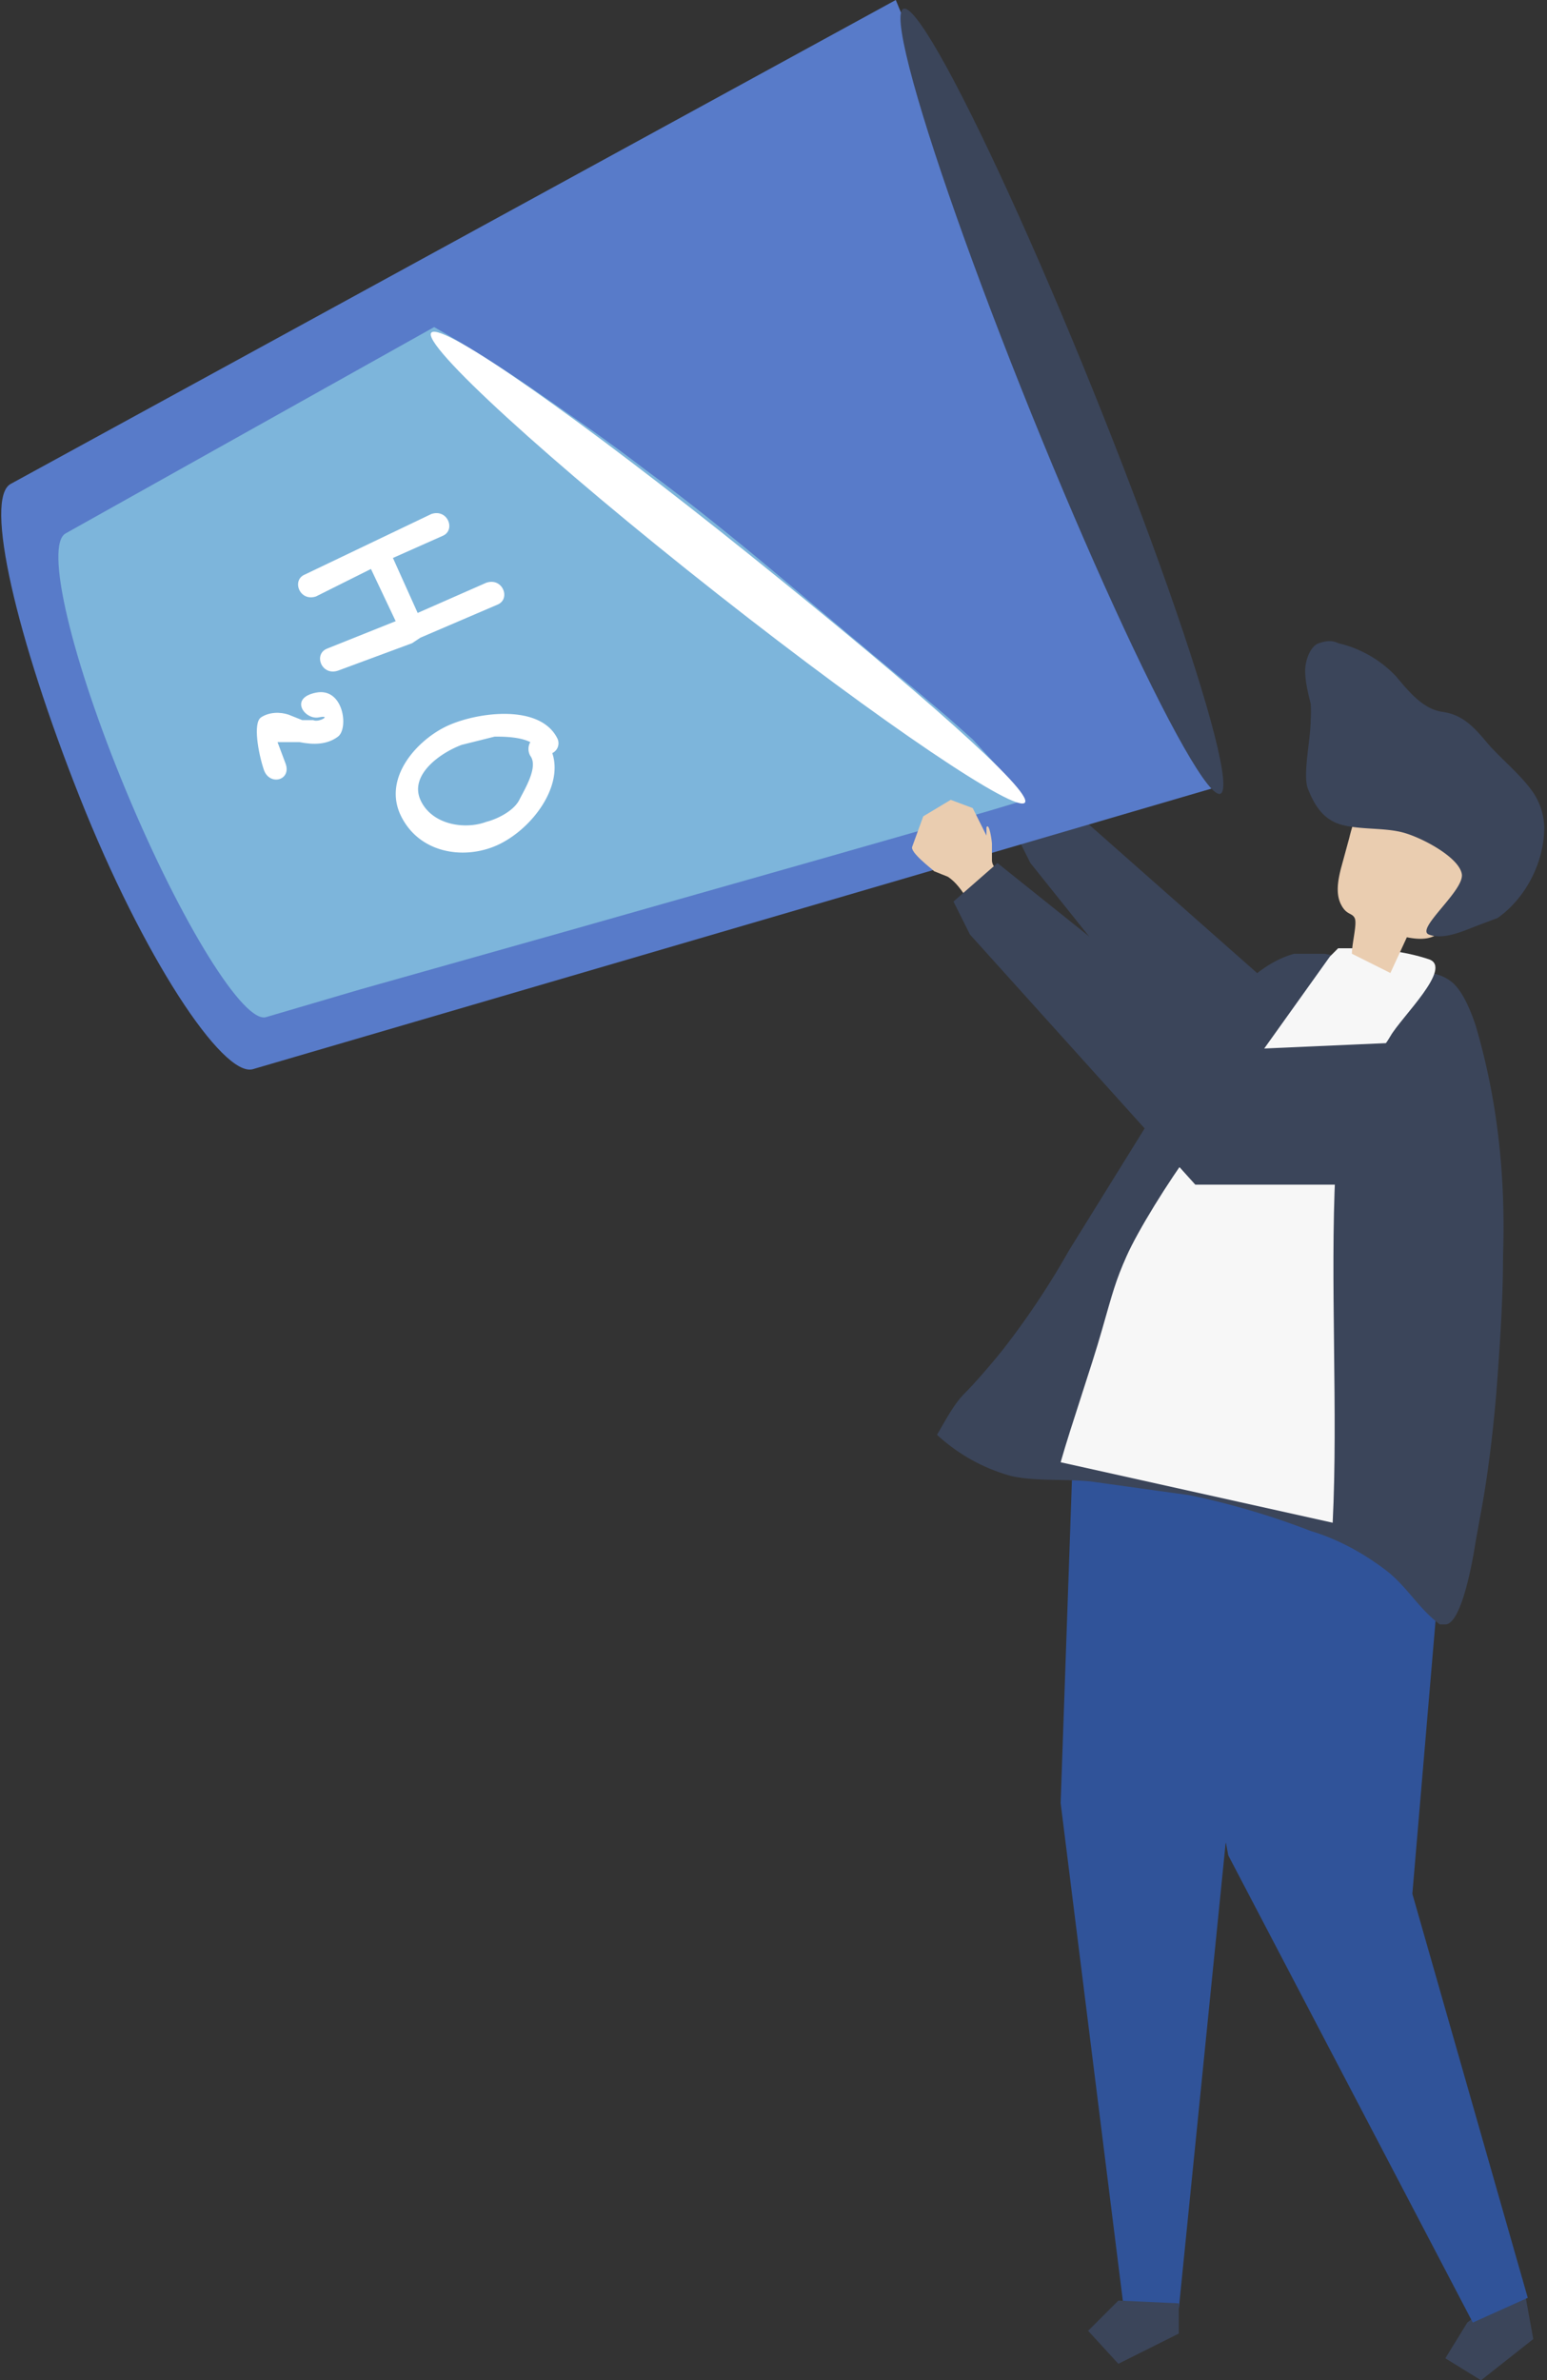 <svg xmlns="http://www.w3.org/2000/svg" viewBox="0 0 563 866"><rect x="0" y="0" width="563" height="866" fill="#333333" stroke="none"/><title>Asset 1</title><g id="Layer_2" data-name="Layer 2"><g id="object"><path d="M383,293v-3c0-1,0-2,0-3s-1-7-1-6v3l-4-9-7-4-10,5-4,10c-1,1,6,8,7,9l5,2c2,2,4,5,6,8h2l10-6h1C385,297,383,295,383,293Z" fill="#eacdb0"/><polygon points="375 314 447 404 529 409 525 360 462 358 385 290 369 302 375 314" fill="#3b455a"/><polygon points="556 840 558 851 539 866 526 858 534 845 554 829 556 840" fill="#3b455a"/><polygon points="520 503 527 536 514 689 556 836 536 845 447 675 437 621 434 507 520 503" fill="#305399"/><polygon points="391 513 386 656 409 840 429 840 446 671 479 503 391 513" fill="#305399"/><polygon points="429 838 429 849 407 860 396 848 407 837 429 838" fill="#3b455a"/><path d="M537,561c-2,13-6,30-11,30h-2c-8-6-12-14-20-20s-17-11-27-14a281,281,0,0,0-44-13l-36-5c-10-1-20,0-29-2a65,65,0,0,1-27-15h0c3-5,6-11,10-15s10-11,14-16a293,293,0,0,0,24-36l31-50c7-12,13-24,22-35s18-20,29-23h11l34,6c4,1,8,1,12,4s7,10,9,16c8,27,11,55,10,84,0,15-1,30-2,44s-3,33-6,49Z" fill="#3b455a"/><path d="M488,407c-2,6-2,13-2,19-2,40,1,88-1,128l-99-22c4-14,11-34,15-48s5-18,9-27,15-27,24-39l50-70,3-3h5c9,0,19,1,28,4s-10,21-14,28S491,395,488,407Z" fill="#f7f7f7"/><path d="M492,347l14,7,6-13c5,1,10,1,13-3l2-4,7-19a19,19,0,0,0,1-7c0-4-3-7-6-10s-17-9-26-7l-7,3c-3,3-4,7-5,11l-3,11c-1,4-2,9,0,13s4,3,5,5S492,343,492,347Z" fill="#eacdb0"/><path d="M477,262a45,45,0,0,0,0-6c-1-4-2-8-2-12s2-9,5-10,5-1,7,0a42,42,0,0,1,21,12c5,6,10,12,17,13s11,5,16,11,14,13,18,20a24,24,0,0,1,3,11c0,13-7,26-17,33l-8,3c-5,2-12,5-17,3s13-16,12-22-14-13-21-15-16-1-23-3-10-8-12-13S477,269,477,262Z" fill="#3b455a"/><path d="M326,0,4,176c-10,5,2,56,25,114s52,102,63,99L444,286Z" fill="#587bc9"/><ellipse cx="386" cy="143" rx="12" ry="154" transform="translate(-25 158) rotate(-22)" fill="#3b455a"/><path d="M354,269l-9-8-13-11c-32-26-63-54-97-79-13-10-26-19-39-28s-24-16-38-24L24,194c-8,4,2,46,22,94s43,85,51,82l34-10,78-22,88-25,63-18,10-3h2c1-2-6-9-7-11Z" fill="#7db5db"/><path d="M373,292c-3,4-51-28-112-76s-108-91-104-95,55,32,116,81S376,288,373,292Z" fill="#fff"/><path d="M153,232l28-12c5-2,2-10-4-8l-25,11-9-20,18-8c5-2,2-10-4-8l-46,22c-5,2-2,10,4,8l20-10,9,19-25,10c-5,2-2,10,4,8l27-10Z" fill="#fff"/><path d="M104,278l-3-8h8c5,1,10,1,14-2s2-18-8-16-4,10,1,9,0,2-2,1h-4l-5-2c-3-1-7-1-10,1s-1,13,1,19S106,284,104,278Z" fill="#fff"/><path d="M201,274a4,4,0,0,0,2-5c-6-13-29-10-40-5s-24,19-17,33,24,16,36,10S205,286,201,274Zm-24,25c-8,3-20,1-24-8s7-17,15-20l12-3c3,0,9,0,13,2a5,5,0,0,0,0,5c3,4-2,12-4,16S181,298,177,299Z" fill="#fff"/><path d="M361,313v-3c0-1,0-2,0-3s-1-8-2-6v3l-5-10-8-3-10,6-4,11c-1,2,7,8,8,9l5,2c3,2,5,5,7,8h2l10-7v-2C363,317,361,315,361,313Z" fill="#eacdb0"/><polygon points="353 340 435 431 523 431 516 379 448 382 363 314 347 328 353 340" fill="#3b455a"/></g></g></svg>